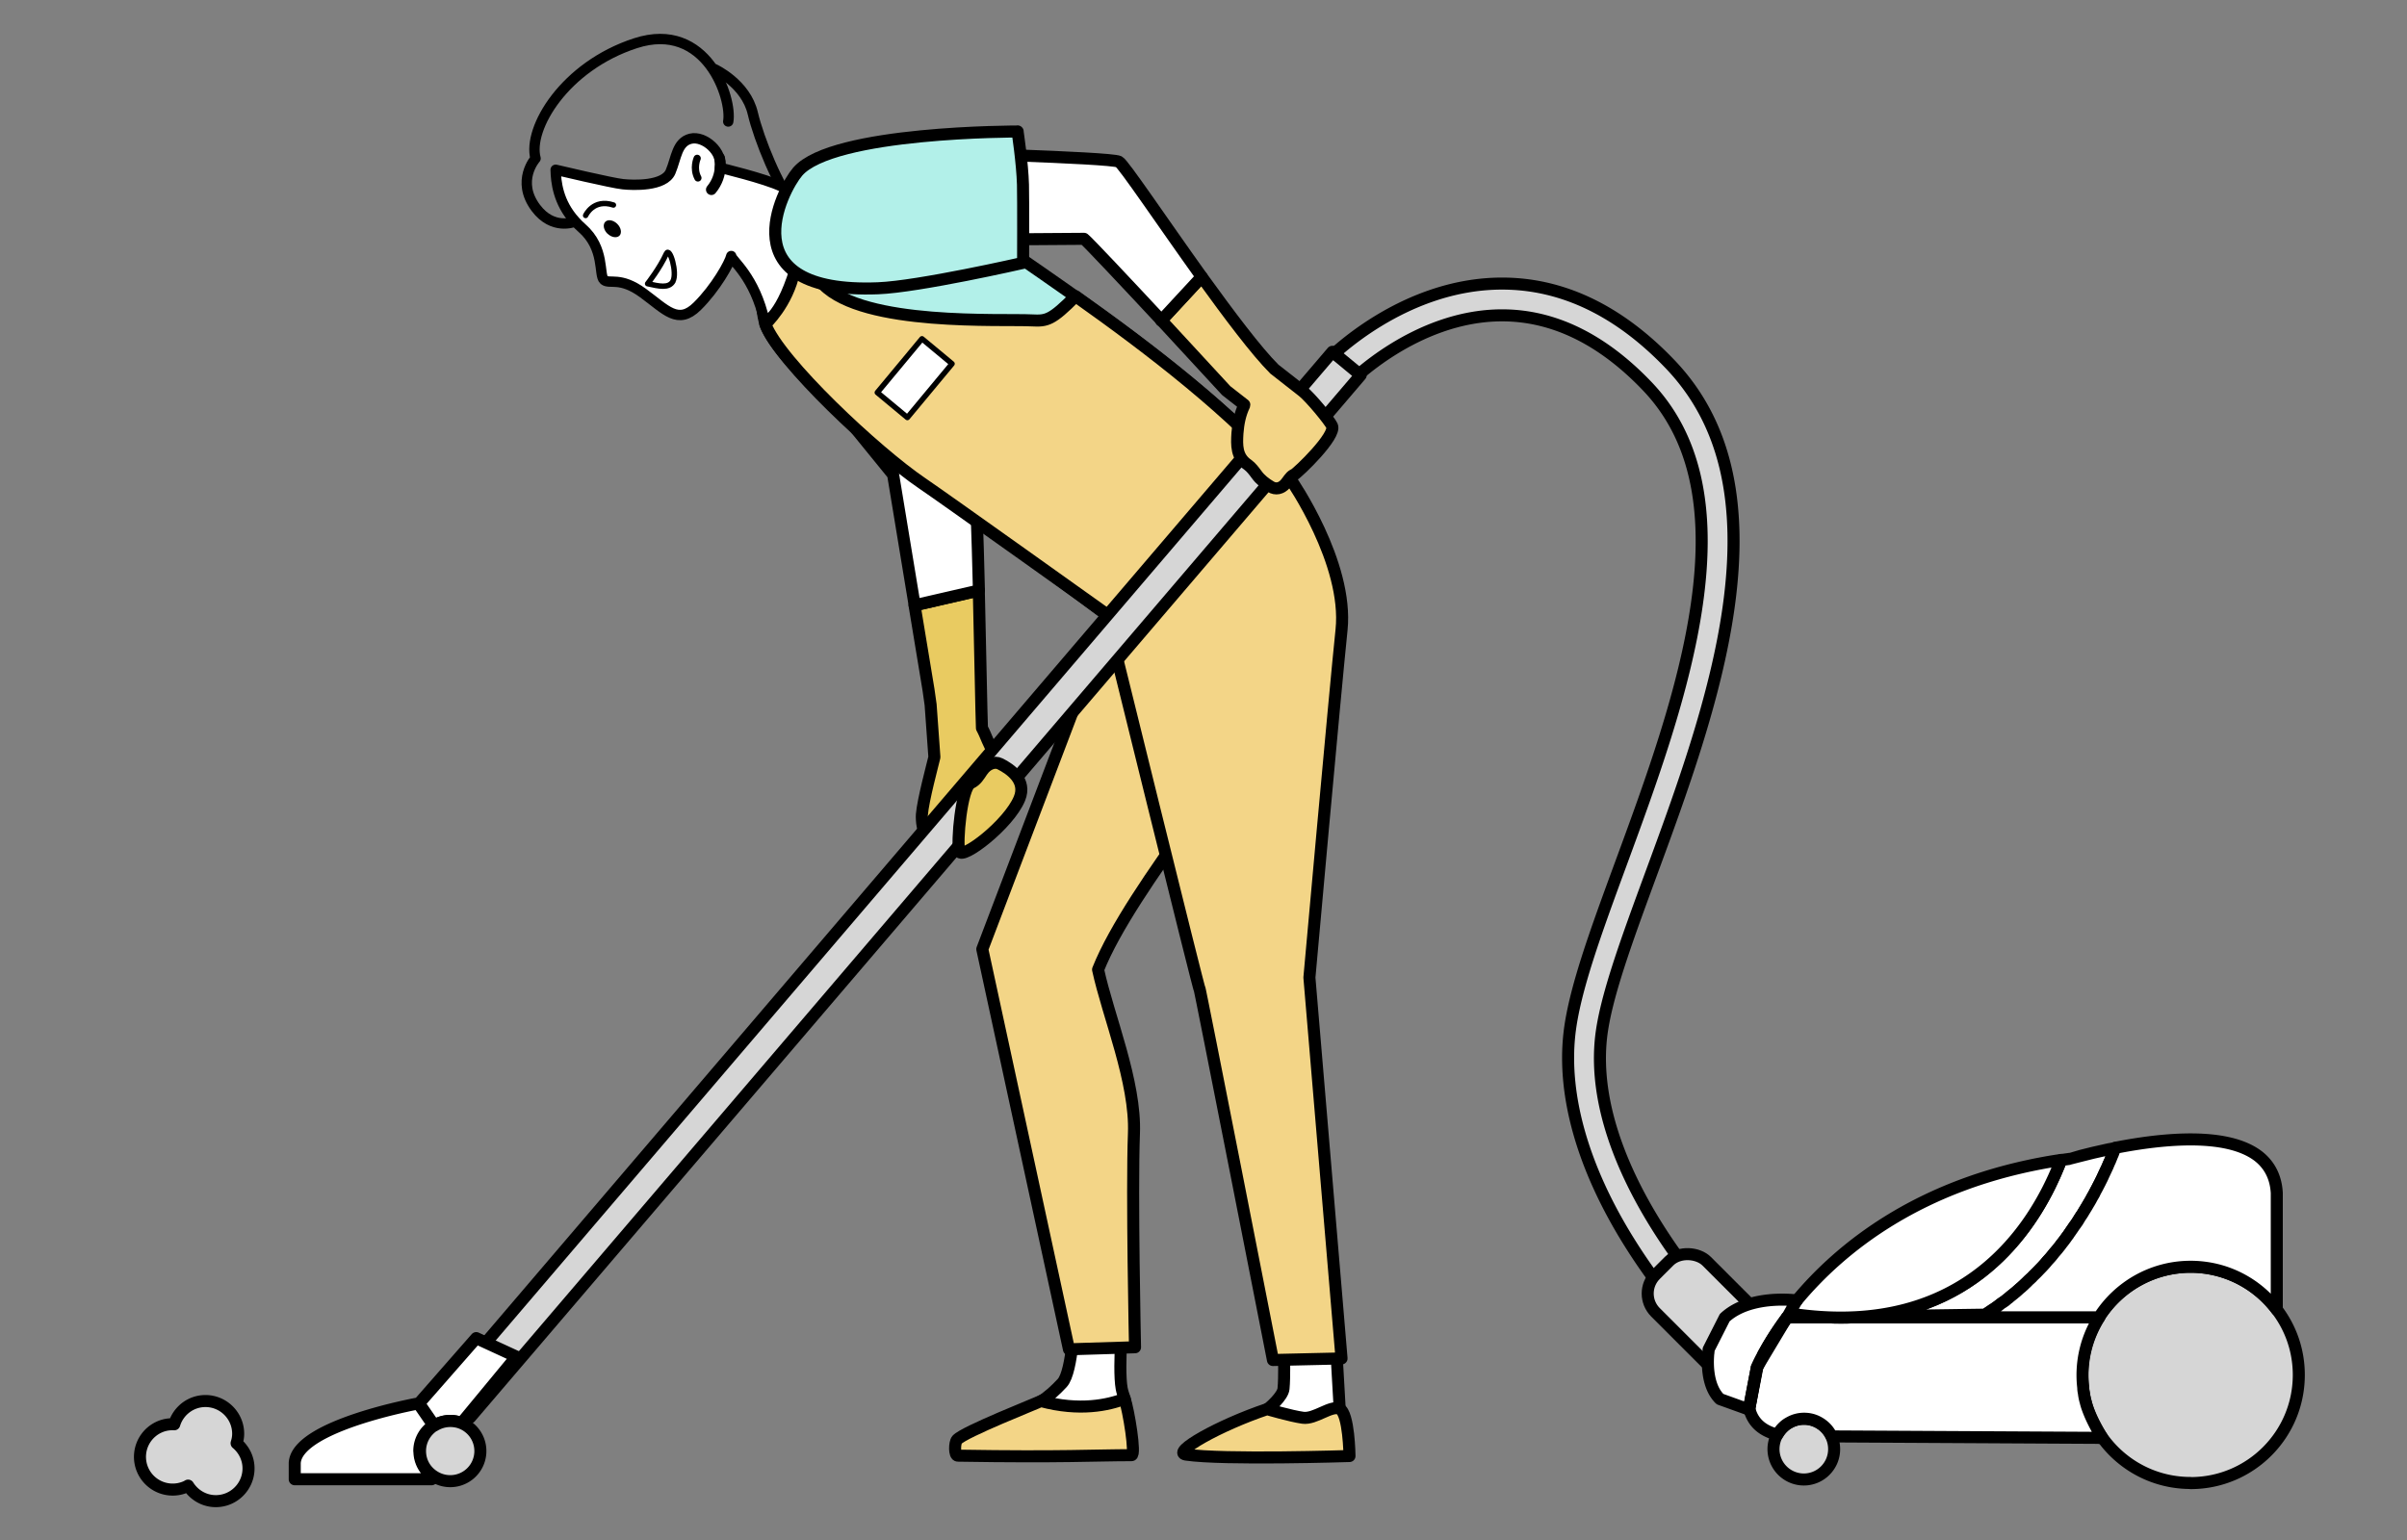 <svg xmlns="http://www.w3.org/2000/svg" id="Calque_1" viewBox="0 0 200 128"><rect x="0" y="0" width="200" height="128" fill="#808080" stroke="none"/><defs><style>.cls-1{fill:#d6d6d6}.cls-1,.cls-12,.cls-2,.cls-3,.cls-4,.cls-5,.cls-9{stroke:#000;stroke-linecap:round;stroke-linejoin:round}.cls-2{fill:#b2f0e9}.cls-3{fill:#f3d587}.cls-4{fill:#e9cb61}.cls-5{fill:#fff}.cls-12,.cls-9{fill:none}.cls-9{stroke-width:.86px}.cls-12{stroke-width:.45px}</style></defs><path d="M19.66 119.95c.08-.25.13-.51.13-.78 0-1.5-1.22-2.72-2.72-2.72-1.22 0-2.25.81-2.59 1.93-.43-.02-.87.05-1.29.25a2.719 2.719 0 1 0 2.32 4.92c.04-.02.08-.05.12-.07.48.77 1.33 1.29 2.3 1.29 1.5 0 2.72-1.22 2.72-2.72 0-.84-.39-1.59-.99-2.09ZM141.17 110.79c-.12-.13-3.06-3.13-5.86-7.65-3.77-6.08-5.47-12.02-4.91-17.17.39-3.6 2.19-8.5 4.27-14.16 2.49-6.77 5.31-14.44 6.33-21.64 1.15-8.06-.21-13.98-4.15-18.09-3.73-3.9-7.78-5.87-12.04-5.87h0c-7.22 0-12.71 5.65-12.77 5.71l-1.91-1.83c.26-.27 6.34-6.52 14.68-6.52h0c5.01 0 9.7 2.25 13.95 6.69 4.54 4.74 6.13 11.38 4.86 20.3-1.06 7.47-3.93 15.28-6.47 22.18-2.02 5.5-3.77 10.26-4.12 13.53-1.19 11.1 9.92 22.56 10.03 22.68l-1.89 1.86Z" class="cls-1"/><rect width="6.01" height="14.15" x="140.12" y="103.3" class="cls-1" rx="2.21" ry="2.21" transform="rotate(-45 143.144 110.388)"/><path d="m82.69 62.73-3.92 6.33s-.47-.83-.53-.83l-.23 1.03s-.45-.13-.95-.03c-.41.1-.49-1.12-.46-1.52.09-1.19.92-4.26 1.04-4.78l-.31-4.3v-.03c-.1-.73-.18-1.27-.18-1.27l-1.16-7.02 5.34-1.23c.12 4.93.21 10.18.26 11.43.35.63.55 1.4 1.09 2.22Z" class="cls-4"/><path d="M81.34 49.08 76 50.31c-.8-4.83-1.72-10.45-1.79-10.86l-6.84-8.41 5.16-5.5s8.12 13.24 8.41 14.01c.15.36.28 4.8.4 9.53ZM93.37 108.29s-.49 5.36-.17 7.11c.04.23.14.53.25.86.33.98-.58 3.98-.58 3.98l-12.22.05c-.67 0-.22-.42.32-.81.89-.63 1.6-1.05 4.42-2.37.18-.09.86-.5 1.1-.64.61-.36 1.23-.94 1.77-1.52.89-.96 1.02-5.69 1.02-5.69l4.09-.96Z" class="cls-5"/><path d="M86.49 116.45c3.22.87 5.62.33 6.96-.19.33.98.94 4.69.57 4.69-3.07 0-5.65.18-14.43.04-.31 0-.28-1.09-.07-1.32.57-.66 6.73-3.08 6.97-3.22ZM108.7 44.6s-.17 7.66-2.37 12.56c-2.14 4.78-12.37 16.56-15.09 23.43.84 3.88 3.15 9.33 2.98 13.63-.19 4.87.09 17.76.09 17.76l-5.49.17-7.2-33.26 11.54-30.34 4.23-14.26 11.29 10.31Z" class="cls-3"/><path d="m111.07 112.79.25 4.37c.09.55.45 1.92.45 2.42 0 1.89-8.38-1.6-6.5-2.44.17-.08 1.32-1.08 1.38-1.72.09-.99.04-2.57.04-2.57l4.39-.06Z" class="cls-5"/><path d="M105.28 117.12s1.97.58 2.98.72 2.34-1.07 3.05-.74c.78.36.82 3.92.82 3.92s-10.49.34-13.59-.12c-1.22-.18 2.73-2.43 6.75-3.78Z" class="cls-3"/><path d="M63.55 26.76c-1.14-4.44 1.96-8.62 1.96-8.62s2.07-2.94 3.05-3.59c1.45-.95 3.79-3.11 9.26 1.84 3.91 3.54 20.79 13.31 29.51 23.6L91.96 51.12S78.49 41.09 76.74 39.9c-3.91-2.65-12.45-10.24-13.19-13.13Z" class="cls-2"/><path d="M68.41 23.65c3.39 3.48 14.83 2.85 17.33 2.98 1.24.06 1.63 0 3.63-2.01 6.14 4.35 13.21 9.75 17.91 15.29 0 0 4.77 6.87 4.19 12.44-.58 5.57-2.67 28.9-2.67 28.9l2.67 31.66-5.7.13s-6.21-31.66-6.1-30.85c.12.81-7.76-31.17-7.76-31.17s-13.55-9.68-15.3-10.86c-3.79-2.57-11.87-10.13-13.02-13.22 0 0 1.83-1.67 2.4-4.39s0 0 0 0l2.42 1.09" class="cls-3"/><path d="M39.07 117.81h-4l75.64-88.57 2.35 1.94-73.99 86.63z" class="cls-1"/><path d="M81.62 64.07c.38-.57 1.02-.82 1.48-.58.88.44 2.22 1.39 1.61 2.88-.88 2.15-4.77 5.12-5 4.4-.23-.72.17-5.32.96-5.69.45-.21.67-.6.95-1.02Z" class="cls-4"/><path d="M107.46 39.48c-.27.15-.44.49-.65.73-.35.4-.81.5-1.23.24-.44-.26-.87-.59-1.16-1-.23-.31-.44-.6-.74-.82-.96-.65-.92-1.64-.86-2.62.06-.8.21-1.58.56-2.31.01-.03.01-.04.01-.06-.81-.63-1.5-1.17-1.5-1.17s-2.63-2.84-5.39-5.84l3.35-3.62c2.26 3.13 4.56 6.2 6.04 7.67.1.08 1.98 1.55 2.35 1.84.65.51 2.26 2.47 2.44 2.88.36.81-2.76 3.83-3.21 4.1Z" class="cls-3"/><path d="m99.85 23.01-3.35 3.62c-2.98-3.2-6.13-6.55-6.43-6.78l-13.06.09-.26-7.27s15.49.41 16.22.77c.37.18 3.58 4.96 6.88 9.57Z" class="cls-5"/><path d="M149.88 117.93a2.51 2.51 0 0 1 2.52 2.52c0 1.39-1.13 2.52-2.52 2.52a2.522 2.522 0 0 1-2.14-3.85c.47-.74 1.27-1.19 2.14-1.19Z" class="cls-1"/><path d="M169.71 105.29c-.09.1-.19.2-.28.29.09-.1.19-.2.28-.29ZM164.54 109.52s.02-.01.03-.02h0s-.02.01-.03.02ZM168.28 106.71c-.1.1-.21.19-.32.28.11-.09.22-.19.32-.28ZM167.51 107.38c-.11.09-.23.18-.34.27.11-.09.23-.18.34-.27ZM164.57 109.49c.13-.08.25-.15.38-.23-.12.08-.25.15-.38.23h0ZM166.7 108.04c-.12.09-.24.17-.36.26.12-.09.24-.17.36-.26ZM165.85 108.67c-.12.09-.25.17-.38.26.13-.09.26-.17.38-.26ZM172.1 102.32l-.24.33.24-.33Z" class="cls-5"/><path d="M182.02 123.27c4.96 0 8.99-4.02 8.99-8.99 0-2.04-.68-3.92-1.83-5.43a8.979 8.979 0 0 0-7.16-3.56 9 9 0 0 0-7.61 4.19 8.954 8.954 0 0 0-1.33 5.84v.02c.52 4.47 4.33 7.92 8.93 7.92Z" class="cls-1"/><path d="M168.71 106.3c.1-.1.21-.2.31-.29-.1.1-.2.2-.31.29ZM170.36 104.57l-.27.3.27-.3ZM170.98 103.83c-.08.1-.17.21-.26.31.09-.1.17-.21.26-.31ZM173.09 100.82c-.07.12-.15.23-.22.35.07-.12.15-.23.22-.35ZM172.61 101.57c-.07.11-.15.23-.23.34.08-.11.15-.22.23-.34ZM171.56 103.08c-.08.11-.16.21-.25.32.08-.1.17-.21.25-.32ZM172.39 101.91c-.09.14-.19.28-.28.42.1-.14.19-.28.28-.42ZM171.87 102.65c-.1.14-.2.28-.31.43.11-.14.21-.28.31-.43ZM170.72 104.14c-.12.14-.24.29-.36.43.12-.14.24-.29.36-.43ZM170.09 104.87c-.13.14-.25.29-.39.43.13-.14.26-.29.39-.43ZM172.87 101.16c-.09.14-.17.27-.26.4.09-.14.17-.27.26-.4ZM171.31 103.4c-.11.14-.22.29-.33.43.11-.14.22-.29.33-.43ZM169.02 106.01c.14-.14.27-.28.41-.42-.13.14-.27.28-.41.42ZM166.34 108.3c-.16.12-.33.24-.5.36.17-.12.33-.24.5-.36ZM165.47 108.92c-.17.12-.34.23-.52.34.18-.11.35-.23.52-.34ZM168.71 106.3c-.14.14-.28.27-.42.4.15-.13.28-.27.42-.4ZM167.96 106.99l-.45.39.45-.39ZM167.18 107.66c-.16.13-.31.26-.47.38.16-.13.32-.25.47-.38ZM174.44 119.52h.24l-.05-.1-.14-.23c-.42-.72-.82-1.5-1.09-2.31-.03-.11-.07-.22-.09-.33-.08-.26-.13-.52-.16-.78-.03-.14-.05-.27-.05-.41v-.02a8.954 8.954 0 0 1 1.33-5.84h-25.92c-.83 1.13-1.44 2.11-1.83 2.83-.05.07-.09.16-.12.22-.05.08-.07.15-.11.22-.27.5-.41.83-.44.9v.02l-.66 3.4c0 .02 0 .05.02.06.27 1.03.99 1.72 2.15 2.05l.16.05.09-.14c.12-.19.26-.36.41-.5.15-.15.32-.27.51-.37 0 0 0 0 0 0 .37-.21.78-.32 1.22-.32.35 0 .69.07 1 .21.51.23.95.62 1.22 1.14l.07.12 22.27.12Z" class="cls-5"/><path d="m155.17 109.41 9.78-.14c.18-.11.34-.23.51-.34h0s.05-.03.07-.05c.1-.06.2-.12.3-.2.09-.05.17-.12.25-.18.09-.06.16-.12.25-.18.05-.05.12-.09.18-.13s.12-.09.17-.13c.09-.06.16-.12.24-.19.08-.07.16-.13.23-.2.05-.05.12-.09.17-.13.05-.05.12-.09.17-.14.15-.12.3-.27.45-.39.11-.11.21-.2.31-.29h0c.08-.07.14-.13.21-.2.07-.07.14-.13.21-.2.05-.05.1-.1.16-.14.05-.05.1-.1.15-.16.14-.13.27-.27.41-.41l.29-.3c.13-.14.26-.28.38-.43.09-.1.19-.2.27-.3.12-.14.23-.29.36-.44.09-.1.17-.2.26-.3.11-.15.23-.28.33-.43.08-.1.17-.21.25-.32.11-.14.2-.29.31-.42.08-.12.16-.22.23-.34.09-.13.19-.27.28-.41.04-.05.08-.11.12-.16.04-.05.07-.12.11-.17.09-.14.18-.27.26-.41.08-.12.16-.23.23-.35.07-.12.15-.25.23-.38.07-.12.15-.25.22-.37.06-.11.12-.22.2-.34.07-.14.15-.27.22-.41.03-.05.06-.1.09-.16.03-.05.05-.11.09-.16.07-.13.14-.27.21-.41l.15-.29c.07-.15.15-.29.21-.43.04-.08.07-.16.11-.24.08-.16.15-.32.22-.47.02-.06.05-.12.09-.19.07-.17.14-.34.22-.5.02-.05.03-.09.05-.13l.12-.27c.04-.09.08-.18.11-.27l.05-.14.1-.25h0l-.41.08-.12.02c-1.9.4-3.24.8-3.25.8-.23.03-.47.07-.71.1l-.15.37c-1.85 4.61-6.23 11.69-15.95 12.62ZM149.54 109.49l1.81-.02c-.61-.05-1.24-.1-1.9-.19h-.09c-.17-.03-.35-.05-.53-.08l-.12-.02c-.08.1-.15.2-.21.29-.02 0-.02.02-.02.02h0v.02l1.03-.02h.03ZM151.98 109.49c.14 0 .28.02.42.02h1.02c.15 0 .3 0 .44-.02h.12c.4-.02.8-.05 1.18-.09l-3.82.06c.2 0 .4.02.59.02h.04Z" class="cls-5"/><path d="M149.3 108.09c3.59-4.32 10.21-9.78 21.44-11.6.05 0 .09-.02.13-.02l.39-.06-.15.37c-2.17 5.44-7.88 14.29-21.66 12.5h-.08c-.17-.03-.35-.06-.53-.08l-.12-.02M148.48 109.51v-.02h0v.02ZM164.76 109.38c-.05.03-.12.07-.17.11h9.82c1.6-2.52 4.41-4.2 7.61-4.2 2.93 0 5.52 1.4 7.16 3.57v-9.7c-.07-1.3-.59-2.33-1.54-3.07-2.58-1.97-7.8-1.49-11.87-.69l-.11.25-.05.14c-.03.09-.07.18-.11.27-.04.09-.07.18-.11.27-.02.04-.04.09-.05.13-.08.16-.15.33-.22.5a155.117 155.117 0 0 1-.31.66c-.04.08-.07.16-.11.24-.06.14-.14.28-.21.43l-.15.29c-.07.14-.14.27-.22.41-.03.05-.05.11-.08.16-.02.05-.05.11-.08.16-.08.13-.16.27-.23.41-.07.12-.13.23-.2.34-.07.12-.15.26-.22.37-.08.13-.16.26-.23.38s-.15.23-.23.35c-.08.13-.16.27-.25.41-.04.05-.09.12-.12.17-.04.05-.08.11-.12.16-.09.14-.19.28-.28.41-.08.12-.16.22-.23.34-.11.13-.2.28-.31.42-.08.11-.17.22-.25.32-.1.15-.22.28-.33.43-.09.1-.17.2-.26.3-.12.15-.23.3-.36.44-.09.1-.19.2-.27.3-.12.15-.25.29-.38.43l-.29.3c-.13.14-.27.28-.41.41-.05.05-.1.1-.15.16-.05.05-.11.1-.16.15-.07.06-.14.12-.21.2-.07.07-.13.13-.21.2h0c-.1.11-.21.19-.31.29-.16.12-.3.27-.45.39-.05.05-.12.09-.17.14s-.12.09-.17.14c-.08.06-.16.12-.23.19-.08.06-.16.12-.24.19-.05.05-.11.09-.17.13s-.12.09-.19.12c-.08.06-.16.12-.24.19-.08.06-.16.12-.25.18-.1.08-.2.14-.3.2-.02.02-.05.04-.07.05h0c-.18.12-.34.23-.51.35-.06.03-.12.07-.19.11ZM162.79 109.5h1.81H154h8.8Z" class="cls-5"/><path d="M145.34 117.16s0-.04-.02-.06l.65-3.4v-.02c.04-.08.18-.41.44-.9.04-.07.06-.14.11-.22a25.918 25.918 0 0 1 1.95-3.05v-.02h.02s0-.02.02-.02c.14-.23.71-1.28.79-1.38 0 0-1.83-.26-3.68.23-.83.22-1.65.59-2.31 1.2l-1.34 2.64v.08l-.02.22c-.02.09-.02.2-.03.33-.04.75 0 2.03.59 2.99.08.12.16.24.25.34.05.06.1.12.16.17l2.44.88Z" class="cls-5"/><path d="M146.41 112.78c-.27.5-.41.83-.44.9l2.5-4.17c-.83 1.13-1.44 2.11-1.83 2.83-.05.07-.09.16-.12.22-.05.08-.07.15-.11.22ZM145.34 117.16l.63-3.46-.65 3.4s0 .05.02.06ZM34.82 116.65l1.26 1.83a2.517 2.517 0 0 1 2.27-.2l4.56-5.52-3.34-1.54-4.76 5.43ZM34.84 120.6c0-.89.47-1.68 1.18-2.12l-1.26-1.83s-10.13 1.83-10.27 4.96v1.34h11.37l.1-.26a2.496 2.496 0 0 1-1.11-2.08Z" class="cls-5"/><path d="M36.08 118.48c-.7.44-1.18 1.23-1.18 2.12s.44 1.63 1.11 2.08a2.503 2.503 0 1 0 2.35-4.39c-.29-.12-.61-.18-.94-.18-.49 0-.94.14-1.33.38Z" class="cls-1"/><path d="m96.5 26.63-.02.01" style="fill:none;stroke:#000;stroke-linecap:round;stroke-linejoin:round"/><path d="M47.71 18.44s-1.77.72-3.18-1.15c-1.7-2.26-.03-4.12-.03-4.12-.68-2.5 2.42-7.67 8.31-9.58 5.89-1.91 8.04 4.59 7.7 6.51" class="cls-9"/><path d="M66.07 17.24c-1.38-1.65-3.01-5.65-3.52-7.82-.58-2.48-3.17-3.67-3.17-3.67" class="cls-9"/><path d="M64.94 15.5c-1.36-.66-5.12-1.56-5.12-1.56.28-1.31-1.31-2.69-2.44-2.41-1.14.28-1.18 1.6-1.66 2.74-.52 1.24-3.13 1.13-3.97 1.04-.85-.08-5.58-1.2-5.58-1.2.02.97.18 2.7 1.61 4.27.17.2.36.38.57.57 1.95 1.7 1.38 3.93 1.84 4.32.46.38 1.33-.31 3.23 1.08 1.92 1.4 2.91 2.69 4.52 1.1 1.52-1.5 2.69-3.59 2.82-4.17 0 .35 1.96 1.69 2.78 5.47 0 0 1.42-.39 2.73-5.15" style="stroke-width:.86px;fill:#fff;stroke:#000;stroke-linecap:round;stroke-linejoin:round"/><path d="M50.48 19.43c-.33-.32-.41-.76-.19-.99.22-.23.66-.16.99.16.32.31.41.75.2.98-.22.23-.67.16-.99-.15Z"/><path d="M48.66 17.91s.63-1.42 2.31-.87" class="cls-12"/><path d="M57.93 13.16s-.37.82.06 1.63" style="stroke-width:.6px;fill:none;stroke:#000;stroke-linecap:round;stroke-linejoin:round"/><path d="M55.92 23.38c-.35.61-1.16.41-2.11.2 0 0 1.02-1.3 1.56-2.5.28-.62.93 1.62.54 2.3Z" class="cls-12"/><path d="M59.79 13.14s.35 1.37-.68 2.62" style="stroke-width:.9px;fill:none;stroke:#000;stroke-linecap:round;stroke-linejoin:round"/><path d="M84.55 10.92s.4 2.63.45 4.42c.03 1.2.01 6.51.01 6.51s-8.66 1.98-12.06 2.11c-12.48.48-7.97-8.18-6.67-9.69 2.91-3.38 18.28-3.34 18.28-3.34Z" class="cls-2"/><path d="M73.1 29.8h5.81v3.25H73.1z" style="stroke-width:.45px;fill:#fff;stroke:#000;stroke-linecap:round;stroke-linejoin:round" transform="rotate(-50.28 76.009 31.432)"/></svg>